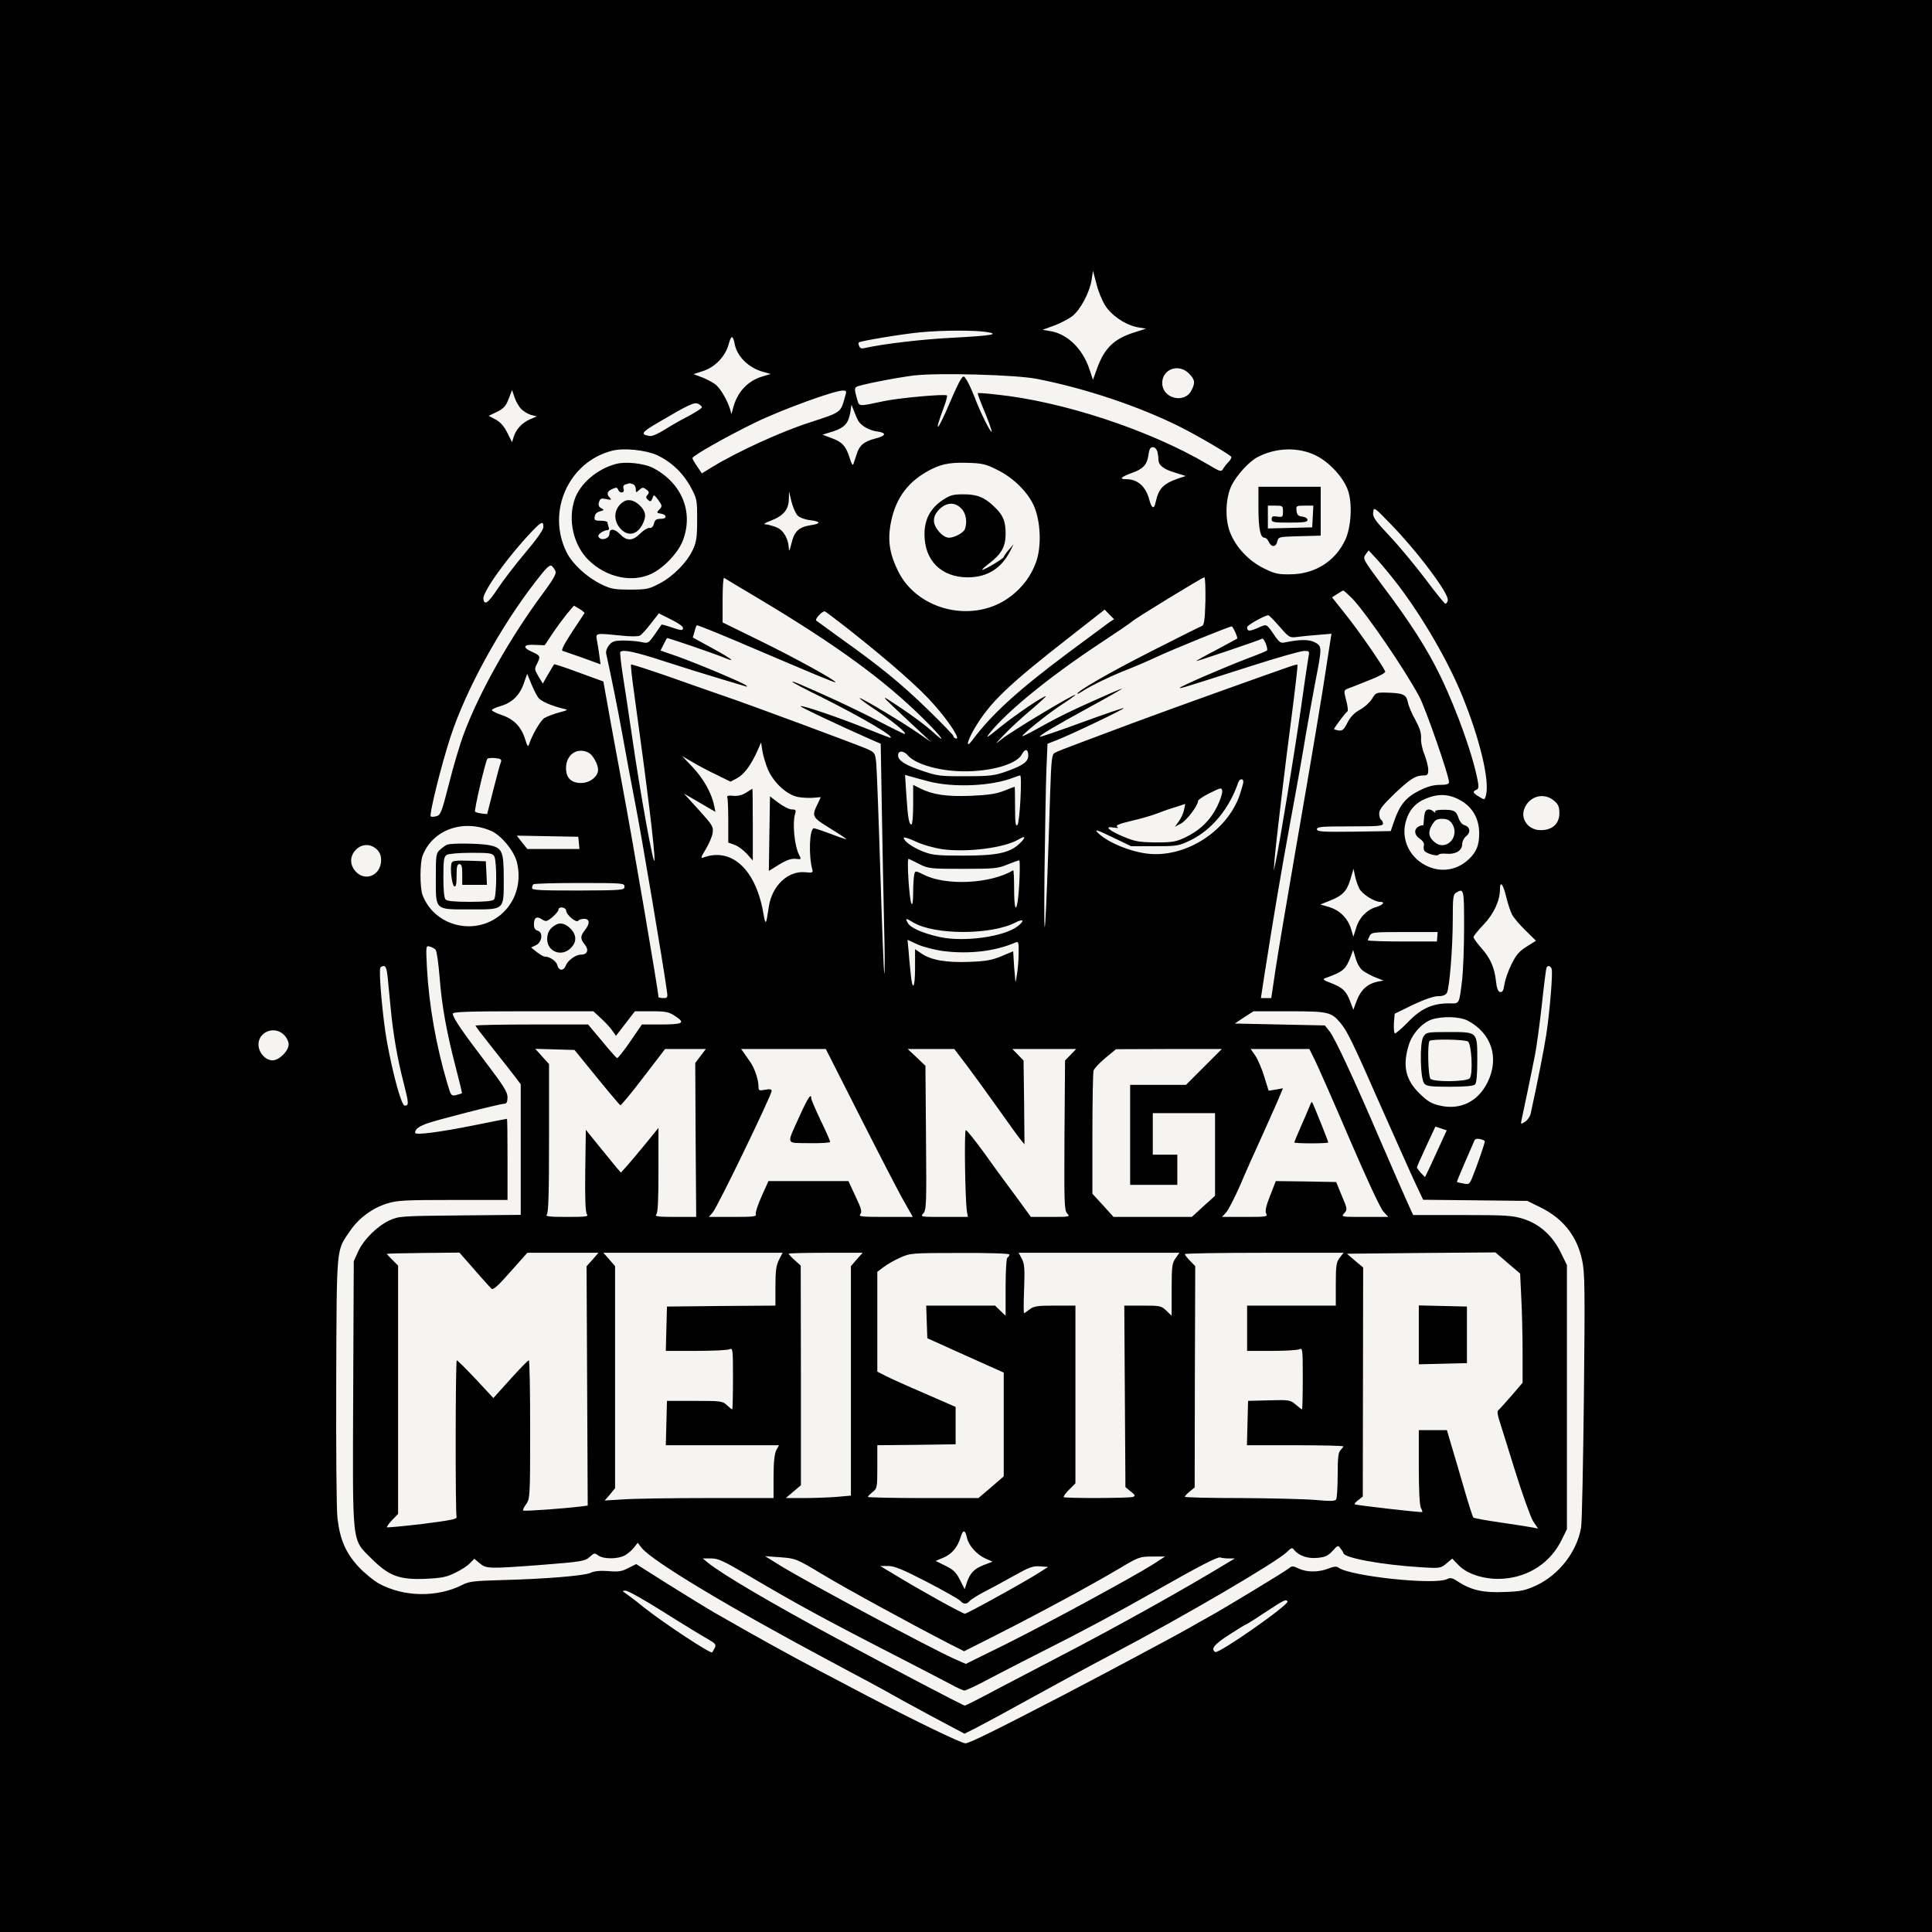 <svg xmlns="http://www.w3.org/2000/svg" xmlns:xlink="http://www.w3.org/1999/xlink" width="1080" zoomAndPan="magnify" viewBox="0 0 810 810" height="1080" preserveAspectRatio="xMidYMid meet" version="1.0"><rect x="-81" width="972" fill="#ffffff" y="-81" height="972" fill-opacity="1"/><rect x="-81" width="972" fill="#f6f4f1" y="-81" height="972" fill-opacity="1"/><path fill="#000000" d="M 0 405 L 0 810 L 810 810 L 810 0 L 0 0 Z M 463.297 127.988 C 465.906 132.258 472.156 136.449 477.219 137.242 L 480.461 137.797 L 476.031 139.219 C 467.172 141.91 463.059 145.863 459.977 154.406 L 458.234 159.23 L 456.812 154.961 C 453.965 146.258 447.555 140.012 440.359 138.824 L 437.113 138.27 L 441.859 136.531 C 444.473 135.582 447.953 133.762 449.535 132.574 C 452.934 129.965 456.891 122.527 457.68 117.23 L 458.234 113.512 L 459.66 118.891 C 460.371 121.895 462.031 126.008 463.297 127.988 Z M 413.305 139.141 C 419.555 140.09 416.074 140.723 399.461 141.594 C 386.57 142.227 370.035 144.203 362.441 145.941 C 361.258 146.258 360.543 145.941 360.227 145.152 C 359.91 144.441 359.832 143.727 360.07 143.57 C 360.703 142.938 378.895 139.93 386.094 139.297 C 395.508 138.43 408.164 138.43 413.305 139.141 Z M 308.02 144.203 C 308.969 149.422 313.875 154.25 319.965 155.91 L 323.129 156.781 L 319.727 157.809 C 313.398 159.707 309.051 164.375 307.309 171.254 L 306.676 173.629 L 306.121 171.652 C 305.172 168.328 302.406 163.426 300.426 161.605 C 299.477 160.656 296.867 159.23 294.73 158.363 L 290.777 156.859 L 294.891 155.516 C 299.875 153.852 304.145 149.344 305.488 144.359 C 306.52 140.406 307.309 140.406 308.02 144.203 Z M 498.418 156.543 C 501.027 159.152 501.188 160.496 499.527 163.66 C 496.598 169.438 487.266 167.062 487.266 160.578 C 487.266 154.723 494.148 152.27 498.418 156.543 Z M 434.664 158.836 C 454.992 162.793 477.613 170.387 494.699 178.93 C 501.977 182.566 515.582 190.555 516.215 191.504 C 516.375 191.902 515.898 192.852 515.031 193.719 C 514.238 194.512 513.211 195.855 512.734 196.648 C 512.023 197.914 511.551 197.754 506.488 194.75 C 482.359 180.43 445.578 168.25 417.656 165.402 C 413.543 164.926 410.062 164.691 409.902 164.848 C 409.824 165.008 411.09 168.645 412.91 172.836 C 414.648 177.109 415.914 180.746 415.758 180.984 C 415.281 181.461 410.934 172.758 408.637 166.59 C 407.531 163.82 406.105 160.578 405.316 159.391 C 404.051 157.414 403.973 157.414 402.863 158.996 C 402.23 159.863 400.094 164.375 398.117 169.039 C 392.977 181.145 391.316 182.488 395.586 171.098 C 396.613 168.406 397.246 166.035 397.012 165.797 C 396.297 165.086 376.84 166.824 370.59 168.172 C 359.277 170.543 360.309 170.703 359.121 166.508 C 358.25 163.504 358.25 162.711 359.121 162.16 C 360.387 161.367 375.891 158.281 383.246 157.414 C 393.133 156.227 425.723 157.098 434.664 158.836 Z M 218.477 171.414 C 219.426 172.441 221.324 173.551 222.59 173.945 L 225.043 174.578 L 222.273 175.766 C 218.953 177.188 216.422 179.879 215.395 183.043 L 214.68 185.414 L 212.703 181.461 C 211.438 178.848 209.855 177.031 207.879 175.922 L 204.871 174.34 L 208.352 172.68 C 211.199 171.254 212.07 170.305 213.258 167.223 L 214.68 163.504 L 215.711 166.59 C 216.262 168.25 217.527 170.465 218.477 171.414 Z M 354.297 166.273 C 352.398 173.074 352.871 172.758 339.504 177.109 C 327.48 180.984 309.445 189.211 298.766 195.699 L 294.258 198.465 L 292.281 195.539 C 291.172 193.957 290.301 192.375 290.301 192.059 C 290.301 191.109 304.539 183.043 316.562 177.188 C 327.402 171.887 349.707 163.742 353.348 163.742 C 354.93 163.742 355.008 163.977 354.297 166.273 Z M 294.258 170.781 C 294.258 171.176 291.648 172.836 288.562 174.5 C 285.398 176.082 280.809 178.77 278.438 180.273 C 276.062 181.777 273.375 182.961 272.504 182.805 C 268.312 182.172 268.785 181.301 276.145 177.031 C 289.035 169.438 291.172 168.488 292.832 169.355 C 293.625 169.754 294.258 170.387 294.258 170.781 Z M 359.754 176.316 C 361.02 178.531 364.422 180.43 367.742 180.906 C 371.934 181.461 371.539 182.727 366.793 183.91 C 362.207 185.098 360.227 186.758 359.121 190.555 C 358.566 192.137 358.012 193.957 357.777 194.59 C 357.539 195.301 356.984 194.434 356.352 192.375 C 354.77 187.156 353.188 185.336 348.836 183.754 L 344.805 182.25 L 349.152 180.906 C 354.059 179.324 355.719 177.504 356.512 172.836 L 356.984 169.672 L 358.094 172.441 C 358.645 173.945 359.438 175.766 359.754 176.316 Z M 485.207 189.211 C 485.445 190.238 485.684 191.742 485.684 192.691 C 485.684 195.066 487.898 196.805 492.883 198.23 L 497.152 199.574 L 493.988 200.602 C 487.66 202.816 485.762 204.793 484.496 210.57 C 483.863 213.734 482.836 213.258 481.809 209.383 C 480.383 204.004 476.98 200.918 472.316 200.918 C 468.992 200.918 469.785 200.047 474.688 198.23 C 479.355 196.566 480.938 194.75 481.492 190.715 C 481.809 188.34 482.281 187.473 483.309 187.473 C 484.102 187.473 484.891 188.262 485.207 189.211 Z M 275.43 190.793 C 281.363 193.562 286.348 198.23 289.59 204.242 C 292.199 209.066 292.281 209.539 292.281 217.926 C 292.281 225.203 291.965 227.258 290.539 230.344 C 288.168 235.645 282.074 241.812 276.461 244.66 C 272.109 246.957 271.082 247.191 264.199 247.191 C 257.477 247.191 256.211 246.957 251.938 244.898 C 246.004 241.973 240.074 236.516 237.621 231.688 C 229 214.602 238.332 193.641 256.605 188.973 C 261.43 187.707 270.605 188.656 275.43 190.793 Z M 551.652 190.953 C 557.348 193.719 563.441 200.363 565.18 205.742 C 567.078 211.281 566.445 221.168 563.992 226.391 C 559.801 235.328 551.258 240.707 541.055 240.785 C 535.832 240.863 534.41 240.547 529.82 238.254 C 523.414 235.09 518.035 229.316 515.664 223.066 C 513.449 217.293 513.844 208.512 516.453 203.293 C 518.59 199.098 523.809 193.402 527.211 191.664 C 534.805 187.629 544.297 187.312 551.652 190.953 Z M 417.895 196.883 C 424.617 200.129 430.551 205.902 433.316 211.754 C 436.324 218.242 436.797 229.316 434.266 235.961 C 432.133 241.656 428.652 246.324 423.59 250.121 C 408.48 261.59 384.906 256.211 376.602 239.598 C 373.121 232.637 372.172 227.102 373.281 220.297 C 375.02 210.016 379.688 202.977 388.152 197.992 C 393.848 194.668 397.645 193.801 405.473 194.035 C 411.723 194.195 413.383 194.59 417.895 196.883 Z M 334.441 216.184 C 335.391 217.055 337.527 217.848 339.66 218.082 C 344.25 218.637 344.328 219.586 339.742 220.219 C 334.914 221.012 333.016 222.75 331.832 227.812 C 331.117 230.738 330.723 231.453 330.723 229.949 C 330.566 225.914 328.508 222.277 325.582 221.09 C 324 220.457 321.941 219.902 320.992 219.824 C 319.809 219.824 320.598 219.27 323.289 218.242 C 328.43 216.266 330.645 213.652 330.723 209.305 L 330.801 206.059 L 331.832 210.332 C 332.465 212.703 333.57 215.316 334.441 216.184 Z M 597.453 236.355 C 604.574 245.691 607.5 250.516 606.945 252.02 C 606.707 252.652 606.312 253.125 605.996 253.125 C 605.68 253.125 601.883 248.539 597.691 242.844 C 593.418 237.227 586.695 229.078 582.742 224.887 C 576.414 218.164 575.465 216.816 575.699 214.762 C 576.016 212.387 576.098 212.547 583.609 220.297 C 587.883 224.648 594.051 231.926 597.453 236.355 Z M 227.812 220.93 C 227.812 222.117 225.043 226.074 220.141 231.848 C 215.945 236.832 210.805 243.555 208.668 246.797 C 204.637 252.887 203.055 253.996 202.656 251.07 C 202.262 248.223 212.941 233.352 222.988 222.828 C 227.02 218.637 227.812 218.32 227.812 220.93 Z M 586.062 245.137 C 596.504 258.82 607.262 277.41 613.117 291.887 C 620.473 310 624.586 327.164 623.004 333.414 C 622.449 335.469 622.449 335.469 620.156 334.047 C 617.547 332.543 617.23 331.832 618.969 331.121 C 619.84 330.805 619.996 330.012 619.68 328.113 C 617.863 317.594 610.98 298.133 603.941 283.578 C 598.324 271.953 591.203 260.879 579.34 245.137 C 571.508 234.617 571.27 234.219 572.535 232.48 L 573.801 230.738 L 577.598 234.852 C 579.734 237.227 583.531 241.812 586.062 245.137 Z M 232.953 239.68 C 233.27 240.629 231.531 243.555 227.574 248.855 C 213.73 267.523 201.074 290.066 194.59 307.309 C 192.93 311.66 190.082 321.152 188.262 328.508 C 185.176 340.531 184.703 341.797 182.961 342.195 C 181.934 342.512 180.824 342.512 180.59 342.273 C 179.875 341.48 185.02 320.68 188.895 308.891 C 195.379 289.039 209.777 262.855 224.57 243.793 C 229.156 237.859 230.5 236.594 231.371 237.305 C 232.004 237.859 232.715 238.887 232.953 239.68 Z M 317.988 250.91 C 350.656 270.449 370.352 284.766 387.043 301.219 C 395.191 309.289 397.645 312.926 390.445 306.281 C 388.07 304.145 382.297 299.875 377.551 296.711 C 368.137 290.461 367.82 290.066 383.246 304.461 L 390.367 311.105 L 385.223 307.547 C 378.5 302.879 361.492 292.676 360.465 292.676 C 359.992 292.676 363.156 295.051 367.504 297.898 C 374.465 302.484 380.715 307.707 379.211 307.707 C 378.977 307.707 374.387 305.492 369.086 302.723 C 363.867 299.953 354.531 295.445 348.441 292.676 C 334.047 286.191 332.227 285.477 332.227 285.875 C 332.227 286.109 337.445 288.879 343.934 292.043 C 361.969 301.062 375.891 309.289 373.121 309.289 C 372.965 309.289 367.98 307.391 362.125 305.016 C 350.973 300.586 336.18 295.523 335.629 296.078 C 335.391 296.395 351.289 303.91 364.34 309.684 L 369.246 311.82 L 369.719 339.582 C 369.957 354.93 370.434 376.684 370.668 387.992 C 370.984 399.305 370.984 408.402 370.75 408.164 C 370.512 407.926 369.801 388.863 369.086 365.844 C 368.375 342.746 367.586 322.023 367.348 319.73 C 366.871 315.617 366.793 315.457 363.234 313.875 C 357.934 311.66 315.379 295.84 304.938 292.281 C 300.191 290.621 289.195 286.824 280.574 283.738 C 271.949 280.73 264.754 278.438 264.594 278.598 C 264.355 278.754 264.91 283.895 265.781 289.988 C 271.398 330.566 274.641 356.984 274.402 360.625 C 274.164 364.262 268.391 332.387 265.07 309.289 C 263.723 299.953 261.906 288.09 261.113 283.027 C 260.324 277.883 259.848 273.535 260.086 273.297 C 261.191 272.188 266.336 273.297 278.277 277.172 C 285.555 279.547 295.918 282.789 301.297 284.371 C 306.676 285.953 311.66 287.457 312.371 287.691 C 313.242 288.008 313.398 287.93 312.848 287.375 C 311.738 286.348 293.23 278.516 284.211 275.273 L 276.934 272.742 L 278.199 270.211 C 278.832 268.867 279.543 267.68 279.625 267.523 C 279.859 267.285 299.004 273.852 303.672 275.75 C 308.969 277.965 306.836 276.223 298.688 271.793 L 290.461 267.285 L 291.172 264.832 C 291.488 263.488 291.965 262.301 292.121 262.145 C 292.281 261.984 299.875 264.992 308.969 268.867 C 343.301 283.5 349.945 286.27 350.262 286.031 C 350.816 285.477 333.492 275.906 318.621 268.629 L 302.957 260.957 L 302.957 251.465 C 302.957 246.242 303.195 242.129 303.59 242.289 C 303.906 242.527 310.395 246.402 317.988 250.91 Z M 505.379 252.098 C 505.141 260.086 504.824 262.145 503.875 262.461 C 503.242 262.695 493.672 267.441 482.676 273.059 C 465.195 281.918 451.668 289.75 451.668 290.855 C 451.668 291.094 452.855 290.461 454.281 289.512 C 457.363 287.457 466.938 282.867 473.422 280.414 C 476.031 279.387 481.176 277.172 484.891 275.434 C 492.012 272.109 515.426 262.617 516.375 262.617 C 516.93 262.617 519.145 267.523 518.668 267.758 C 518.59 267.84 514.715 269.895 510.047 272.426 C 505.301 274.879 501.504 277.016 501.504 277.172 C 501.504 277.41 528.238 268.391 529.188 267.758 C 529.902 267.363 531.801 272.109 531.168 272.742 C 530.93 272.98 527.289 274.484 523.02 276.066 C 513.844 279.547 494.227 288.008 494.621 288.406 C 494.859 288.723 496.598 288.168 524.285 279.309 C 535.359 275.75 545.406 272.902 546.75 272.902 C 548.887 272.902 549.043 273.059 548.648 275.035 C 548.41 276.301 546.906 286.109 545.406 297.027 C 542.637 316.25 536.387 354.297 534.805 361.496 L 534.016 365.055 L 534.332 360.703 C 534.965 353.188 538.602 322.418 541.527 300.27 C 543.031 288.641 544.141 278.914 543.98 278.676 C 543.742 278.516 541.688 279.07 539.395 279.941 C 537.02 280.73 524.602 285.16 511.785 289.75 C 498.973 294.336 482.598 300.27 475.398 302.961 C 468.203 305.648 458.156 309.445 453.016 311.344 C 447.871 313.242 443.047 315.141 442.258 315.617 C 440.992 316.25 440.754 318.148 440.277 332.781 C 438.379 393.688 437.512 404.922 437.906 365.844 C 438.145 348.441 438.461 329.141 438.695 322.973 L 439.172 311.82 L 442.809 310.395 C 448.109 308.418 471.523 297.266 471.129 296.867 C 470.969 296.711 463.059 299.398 453.566 302.879 C 444.074 306.359 436.164 309.051 436.008 308.891 C 435.531 308.418 441.781 304.699 456.812 296.473 C 464.641 292.203 470.734 288.723 470.418 288.723 C 470.02 288.723 464.484 291.094 458.156 293.941 C 447.477 298.766 444.312 300.27 431.895 307.152 C 429.52 308.418 428.098 308.973 428.73 308.34 C 431.816 305.176 440.754 298.215 445.578 295.129 C 448.504 293.23 450.879 291.488 450.879 291.332 C 450.879 290.461 423.508 306.914 419.793 310 C 416.945 312.371 417.023 312.137 420.82 308.18 C 423.191 305.648 428.336 300.902 432.133 297.738 C 435.93 294.496 438.777 291.887 438.461 291.887 C 437.195 291.887 425.805 299.637 419.316 304.859 C 413.543 309.523 412.988 309.84 415.047 307.23 C 422.086 298.371 439.727 283.977 459.977 270.527 C 467.41 265.625 473.977 261.195 474.609 260.562 C 476.43 258.98 504.113 242.051 504.906 242.051 C 505.301 242.051 505.457 246.559 505.379 252.098 Z M 566.922 250.91 C 572.852 257.16 588.594 280.098 595 291.965 C 597.613 296.789 607.5 325.188 607.5 327.875 C 607.5 328.746 606.551 329.062 603.703 329.062 C 600.934 329.062 598.402 329.773 594.922 331.516 C 589.465 334.285 586.773 337.527 584.48 344.328 L 583.059 348.441 L 567.633 348.68 C 554.184 348.84 552.129 348.68 552.129 347.652 C 552.129 346.625 554.105 346.465 565.973 346.465 C 577.52 346.465 579.812 346.309 579.812 345.359 C 579.812 344.727 579.496 343.934 579.023 343.695 C 578.629 343.461 578.23 342.273 578.23 341.086 C 578.23 339.426 579.734 337.527 584.719 332.703 C 591.441 326.375 593.5 325.109 596.898 325.109 C 598.48 325.109 598.797 324.711 598.797 322.734 C 598.797 321.469 598.086 318.621 597.215 316.328 C 596.266 314.113 595.633 310.949 595.793 309.289 C 595.871 307.23 595.16 305.094 593.418 301.852 C 591.996 299.398 590.57 296.078 590.254 294.418 C 589.543 291.094 588.277 290.539 580.844 290.383 C 577.047 290.305 576.73 290.461 575.227 292.992 C 574.355 294.418 572.141 296.473 570.242 297.5 C 567.789 298.848 566.207 300.508 564.941 302.961 C 563.52 305.809 562.809 306.441 561.383 306.281 C 560.434 306.125 559.484 305.887 559.328 305.727 C 559.09 305.41 563.914 299.004 564.941 298.215 C 565.258 297.977 565.023 295.918 564.391 293.625 C 563.359 289.59 563.359 289.434 565.023 288.723 C 565.973 288.406 570.004 286.824 573.883 285.242 C 577.836 283.738 580.922 282.078 580.762 281.602 C 580.367 279.941 569.531 264.277 563.992 257.398 L 558.457 250.438 L 560.672 249.012 C 561.859 248.223 562.965 247.59 563.203 247.59 C 563.441 247.59 565.102 249.09 566.922 250.91 Z M 245.055 257.082 C 244.898 257.316 242.762 260.562 240.23 264.359 C 236.434 270.133 235.012 272.902 235.961 272.902 C 236.039 272.902 239.598 274.168 243.949 275.668 L 251.781 278.516 L 251.227 274.402 C 250.91 272.109 250.434 269.262 250.199 268.074 C 249.723 265.387 249.883 265.387 260.641 266.492 C 264.121 266.891 267.52 266.891 268.234 266.492 C 268.945 266.176 271 263.883 272.82 261.512 L 276.223 257.16 L 281.285 259.691 C 284.055 261.035 286.348 262.617 286.348 263.172 C 286.348 264.516 285.793 264.438 281.285 262.934 C 279.227 262.223 277.488 261.746 277.328 261.906 C 277.25 262.062 275.906 263.961 274.48 266.02 C 271.871 269.738 271.633 269.816 268.945 269.184 C 267.441 268.867 264.121 268.551 261.59 268.551 C 257.633 268.551 256.684 268.867 255.34 270.527 C 254.469 271.555 253.914 273.137 254.152 274.086 C 256.289 283.738 258.977 297.105 261.035 308.496 C 262.379 316.09 264.91 329.617 266.652 338.555 C 269.262 352.16 277.961 403.734 279.543 415.047 C 280.02 418.289 279.941 418.449 278.043 418.449 C 276.934 418.449 276.062 418.211 276.062 417.973 C 276.062 415.758 265.387 353.188 260.641 327.875 C 257.395 310.473 254.391 293.863 253.914 291.016 L 252.965 285.715 L 242.762 281.996 C 237.145 279.863 232.398 278.359 232.32 278.516 C 232.164 278.676 231.055 280.574 229.789 282.711 L 227.574 286.586 L 225.754 283.578 C 224.094 280.812 224.016 280.336 225.121 278.359 C 226.703 275.195 226.625 274.879 223.066 273.297 C 218.793 271.398 219.426 270.055 224.41 270.371 L 228.367 270.527 L 231.371 266.02 C 233.031 263.488 235.801 259.77 237.461 257.633 L 240.625 253.918 L 242.922 255.262 C 244.188 256.051 245.137 256.844 245.055 257.082 Z M 465.117 260.879 C 464.09 261.668 456.258 267.441 447.715 273.77 C 426.355 289.75 415.598 299.637 407.609 310.395 C 404.762 314.113 405.395 310.871 408.48 305.57 C 414.887 294.652 422.402 287.375 448.504 267.047 L 463.141 255.578 L 465.117 257.633 L 467.094 259.613 Z M 355.246 263.41 C 373.359 277.727 385.539 288.484 391.551 295.367 C 397.961 302.562 403.023 310.473 400.727 309.605 C 400.016 309.367 399.621 308.891 399.699 308.574 C 399.777 308.258 394.953 303.277 389.02 297.5 C 377.867 286.664 369.008 279.387 352.398 267.602 C 347.176 263.805 342.59 260.48 342.191 260.164 C 341.559 259.613 344.488 256.367 345.754 256.289 C 345.988 256.289 350.262 259.531 355.246 263.41 Z M 536.387 262.617 C 540.422 267.285 540.66 267.441 543.742 267.047 C 545.562 266.809 549.52 266.414 552.602 266.176 L 558.219 265.703 L 556.637 275.828 C 554.66 289.434 550.23 315.773 542.715 359.121 C 539.312 378.898 535.676 400.332 534.727 406.742 L 532.984 418.449 L 528.637 418.449 L 530.059 409.113 C 533.855 384.988 536.863 366.953 541.133 343.695 C 543.742 329.773 546.512 313.953 547.383 308.496 C 548.332 303.039 550.07 293.152 551.336 286.508 C 554.344 271.16 554.344 270.922 551.18 269.262 C 548.727 267.996 544.773 268.074 538.68 269.34 C 537.098 269.738 536.387 269.262 534.883 267.207 C 530.77 261.195 531.324 261.512 527.371 263.25 C 523.73 264.832 522.859 264.754 522.859 262.934 C 522.859 262.145 529.82 258.188 531.719 257.949 C 532.035 257.871 534.094 260.008 536.387 262.617 Z M 225.914 292.754 C 227.18 294.18 231.531 296 236.117 297.105 C 238.41 297.582 238.332 297.66 234.219 298.766 C 231.926 299.398 229.234 300.43 228.207 301.062 C 226.547 302.168 223.145 308.023 221.801 312.055 C 221.406 313.32 221.09 312.926 220.219 310.078 C 218.637 304.777 215.473 301.535 210.41 299.797 C 208.035 299.004 206.137 298.055 206.219 297.66 C 206.297 297.344 207.957 296.551 209.934 296 C 214.602 294.652 217.844 291.57 219.586 286.586 L 221.008 282.473 L 222.828 286.902 C 223.855 289.355 225.203 292.043 225.914 292.754 Z M 321.941 322.578 C 324.473 328.352 330.168 333.492 334.914 334.203 C 336.895 334.52 339.82 334.602 341.324 334.441 C 342.824 334.285 344.09 334.203 344.09 334.203 C 344.09 334.285 343.617 335.391 342.984 336.656 C 340.215 342.273 340.293 342.512 347.969 347.258 C 351.844 349.629 354.93 351.688 354.848 351.844 C 354.691 351.922 351.766 350.973 348.363 349.629 C 344.961 348.363 341.719 347.258 341.242 347.258 C 339.344 347.258 338.949 358.883 340.609 364.738 C 340.926 365.844 340.453 366.004 337.605 365.688 C 330.406 364.977 323.684 371.305 322.34 380.082 C 321.152 388.152 320.992 388.309 319.965 382.457 C 316.723 364.262 306.52 355.086 294.652 359.598 C 293.703 359.992 294.02 359.043 295.84 356.117 C 297.184 353.902 298.527 350.816 298.766 349.312 C 299.16 346.625 298.844 346.07 292.992 339.582 L 286.742 332.703 L 290.699 334.996 C 292.914 336.262 295.84 338 297.344 338.871 L 299.953 340.375 L 299.398 337.684 C 298.293 332.465 295.047 326.609 290.539 321.785 L 285.953 316.961 L 290.301 319.492 C 292.676 320.914 297.262 323.367 300.508 324.871 L 306.281 327.719 L 308.969 326.293 C 311.898 324.711 314.664 321.074 317.355 315.219 L 319.094 311.266 L 319.648 314.902 C 319.965 316.883 320.992 320.281 321.941 322.578 Z M 431.102 316.723 C 431.102 319.332 429.047 320.836 422.324 323.289 C 417.023 325.188 415.363 325.426 405 325.426 C 394.32 325.504 393.055 325.344 386.57 323.129 C 379.527 320.758 376.523 318.859 376.523 316.723 C 376.523 314.586 378.816 314.586 380.637 316.723 C 383.484 320.047 392.184 322.812 401.203 323.289 C 413.465 324 426.121 320.758 428.414 316.25 C 429.758 313.719 431.102 313.953 431.102 316.723 Z M 246.875 315.617 C 248.617 316.645 250.75 320.441 250.75 322.734 C 250.75 325.582 247.27 328.273 243.633 328.273 C 239.441 328.273 237.305 326.137 237.305 322.023 C 237.305 316.328 242.051 313.086 246.875 315.617 Z M 210.016 319.492 C 209.699 320.203 208.273 325.344 206.852 331.039 L 204.238 341.324 L 202.023 341.086 C 200.758 340.93 199.492 340.613 199.176 340.297 C 198.703 339.82 203.371 319.73 204.32 318.148 C 204.555 317.832 206.059 317.672 207.641 317.832 C 209.934 318.066 210.41 318.465 210.016 319.492 Z M 389.18 327.559 C 399.621 330.328 415.914 329.617 425.012 325.977 C 426.277 325.504 427.465 325.109 427.703 325.109 C 428.57 325.109 427.543 344.805 426.594 345.832 C 425.805 346.625 425.566 345.121 425.566 338.316 C 425.566 333.652 425.488 329.855 425.406 329.855 C 425.25 329.855 423.191 330.645 420.82 331.594 C 417.578 332.859 414.098 333.336 407.055 333.652 C 397.012 334.047 391 333.176 385.855 330.566 L 382.852 329.062 L 382.852 337.367 C 382.852 341.957 382.535 345.676 382.141 345.676 C 381.109 345.676 380.637 343.062 380.004 333.492 L 379.449 324.871 L 381.348 325.426 C 382.375 325.742 385.938 326.691 389.18 327.559 Z M 521.277 327.719 C 521.277 328.352 520.566 330.805 519.777 333.254 C 514.398 348.758 496.68 359.914 480.699 357.855 C 472.949 356.828 463.535 352.715 459.977 348.84 C 458.867 347.574 460.449 348.125 466.305 350.973 L 474.215 354.77 L 484.102 354.77 C 493.75 354.77 494.148 354.691 499.367 352.16 C 508.148 347.809 515.426 338.949 519.145 328.035 C 519.695 326.453 521.277 326.215 521.277 327.719 Z M 510.285 338.16 C 507.355 344.012 503.008 348.207 496.836 351.133 C 492.961 352.953 491.457 353.188 484.496 353.188 C 477.695 353.109 475.875 352.793 471.285 350.895 C 464.957 348.285 462.664 346.227 466.777 346.941 C 468.676 347.258 469.152 347.176 468.359 346.625 C 467.57 346.07 469.23 345.359 474.293 344.172 C 478.168 343.301 483.309 341.797 485.684 340.848 C 488.055 339.898 491.617 338.715 493.516 338.16 L 496.914 337.051 L 496.441 339.426 C 496.203 340.77 495.254 342.906 494.305 344.25 L 492.566 346.625 L 495.098 345.277 C 497.469 344.094 502.293 337.684 502.293 335.785 C 502.293 335.312 504.508 333.809 507.277 332.465 C 511.945 330.172 512.184 330.09 512.418 331.594 C 512.578 332.465 511.629 335.391 510.285 338.16 Z M 612.879 335.867 C 617.625 338.793 620.156 343.539 620.156 349.391 C 620.156 354.297 619.047 357.145 615.805 360.23 C 611.137 364.66 604.809 365.844 598.957 363.395 C 591.363 360.23 587.328 352.398 589.305 344.727 C 590.652 339.664 593.418 336.5 598.164 334.68 C 603.543 332.543 607.973 332.938 612.879 335.867 Z M 651.559 335.707 C 653.301 337.211 653.773 338.238 653.773 340.93 C 653.773 345.359 650.848 348.047 645.941 348.047 C 640.879 348.047 637.398 343.539 639.062 339.109 C 641.117 333.73 647.289 332.07 651.559 335.707 Z M 205.742 348.285 C 210.016 350.023 215.629 356.828 216.738 361.574 C 218.793 369.957 216.105 378.422 209.855 383.562 C 198.941 392.582 182.172 388.309 177.188 375.336 C 176 372.254 176 361.812 177.188 358.727 C 181.301 347.969 193.957 343.301 205.742 348.285 Z M 242.684 353.348 L 242.922 355.957 L 221.09 355.957 L 218.875 353.188 L 216.66 350.34 L 229.551 350.578 L 242.445 350.816 Z M 395.113 356.035 C 405.395 357.461 420.977 355.484 426.91 352.004 C 430.074 350.105 430.312 350.973 427.387 353.742 C 423.273 357.617 417.895 358.727 403.812 358.727 C 392.582 358.727 390.684 358.488 386.727 356.906 C 382.457 355.168 378.895 352.637 378.895 351.211 C 378.895 350.816 381.109 351.527 383.879 352.793 C 386.727 354.137 391.395 355.484 395.113 356.035 Z M 157.965 356.117 C 159.23 357.301 159.785 358.727 159.785 360.625 C 159.707 367.27 152.664 369.957 148.711 364.895 C 143.805 358.648 152.191 350.656 157.965 356.117 Z M 385.621 362.363 C 389.336 364.184 390.285 364.262 403.812 364.262 C 416.785 364.262 418.445 364.105 422.402 362.445 C 424.773 361.496 426.988 360.703 427.305 360.703 C 427.859 360.703 427.387 373.203 426.672 377.867 C 425.883 382.93 425.172 380.32 425.172 372.57 C 425.172 368.219 425.012 364.738 424.773 364.895 C 415.281 370.512 396.852 371.461 387.438 366.793 C 383.723 364.977 383.723 364.977 383.324 366.559 C 383.09 367.508 382.852 370.906 382.852 374.152 C 382.852 377.949 382.535 379.688 382.141 378.898 C 381.191 377.234 380.082 359.598 380.953 360.07 C 381.348 360.23 383.484 361.258 385.621 362.363 Z M 569.926 372.57 C 571.113 374.863 576.176 378.105 578.629 378.105 C 580.922 378.105 579.812 379.449 576.809 380.32 C 572.934 381.508 569.77 384.828 568.504 389.258 L 567.395 392.738 L 566.367 389.258 C 564.941 384.828 561.621 381.586 557.113 380.242 L 553.551 379.215 L 557.113 377.789 C 562.727 375.652 564.625 373.754 566.129 368.773 L 567.473 364.262 L 568.105 367.27 C 568.422 368.93 569.293 371.305 569.926 372.57 Z M 261.824 371.699 C 261.824 373.203 261.035 373.281 242.445 373.359 C 226.547 373.359 223.066 373.203 223.066 372.332 C 223.066 371.699 223.305 370.988 223.621 370.75 C 223.855 370.434 232.637 370.195 243 370.195 C 261.113 370.195 261.824 370.273 261.824 371.699 Z M 633.918 383.406 C 634.551 384.672 637.082 387.676 639.535 390.051 L 643.965 394.402 L 640.09 396.852 C 637.004 398.75 635.66 400.332 633.762 404.129 C 632.418 406.82 631.07 410.617 630.754 412.594 C 630.359 415.285 629.965 416.074 628.938 415.918 C 628.066 415.758 627.512 414.414 627.195 411.328 C 626.562 405.555 624.824 401.68 620.945 397.328 C 619.207 395.352 617.781 393.371 617.781 392.898 C 617.781 392.422 619.68 390.051 622.055 387.598 C 626.246 383.168 628.855 377.633 628.855 372.965 C 628.855 369.09 630.121 370.434 631.387 375.652 C 632.102 378.66 633.285 382.219 633.918 383.406 Z M 613.828 388.625 C 613.828 397.09 613.434 406.977 613.035 410.617 C 611.691 421.375 612.008 420.742 607.5 420.664 C 600.617 420.664 595.793 422.797 590.336 428.492 C 587.566 431.34 585.113 433.398 584.797 433.238 C 584.402 433.004 584.324 431.105 584.402 428.891 L 584.719 425.012 L 592.312 421.297 C 597.215 419 601.094 417.656 602.91 417.656 C 604.891 417.656 606.074 417.184 606.629 416.234 C 607.738 414.176 609.082 397.012 609.082 385.305 C 609.082 376.367 609.238 374.941 610.504 374.23 C 613.75 372.332 613.828 372.648 613.828 388.625 Z M 237.383 381.824 C 237.383 383.562 241.734 387.125 242.445 386.016 C 242.684 385.621 243.789 385.227 244.898 385.227 C 247.27 385.227 247.43 387.203 245.215 389.973 C 243.238 392.504 243.238 393.609 245.215 396.062 C 247.035 398.355 246.242 400.254 243.473 400.254 C 241.34 400.254 238.094 402.629 237.227 404.762 C 236.355 407.137 234.297 407.137 233.664 404.684 C 233.27 402.945 230.5 401.047 228.367 401.047 C 227.812 401.047 226.387 400.176 225.043 399.148 L 222.672 397.25 L 224.648 396.301 C 227.258 395.113 227.812 390.84 225.438 390.207 C 224.332 389.891 223.855 389.102 223.855 387.52 C 223.855 384.672 225.043 383.961 227.258 385.461 C 228.918 386.492 229.234 386.41 231.609 384.512 C 232.953 383.328 234.141 381.902 234.141 381.43 C 234.141 379.848 237.305 380.32 237.383 381.824 Z M 383.008 386.809 C 391.867 392.027 415.281 392.027 425.488 386.887 C 429.125 384.988 429.836 385.859 426.672 388.309 C 421.059 392.738 404.367 395.035 394.164 392.898 C 386.965 391.316 381.664 389.023 380.559 386.887 C 379.449 384.828 379.688 384.828 383.008 386.809 Z M 602.594 392.738 L 602.438 394.719 L 587.961 394.719 C 579.973 394.719 573.484 394.48 573.484 394.242 C 573.484 394.004 573.883 393.137 574.277 392.266 C 575.066 390.84 576.098 390.762 588.91 390.762 L 602.754 390.762 Z M 395.586 398.75 C 406.422 400.098 417.262 398.832 425.805 395.113 C 426.988 394.637 427.148 395.035 427.07 399.543 C 427.07 402.312 426.754 406.344 426.355 408.559 C 425.805 412.199 425.723 412.277 425.566 409.746 C 425.406 408.242 425.25 406.266 425.172 405.395 C 425.09 404.527 425.012 402.707 424.934 401.363 L 424.773 398.832 L 419.871 400.887 C 415.914 402.547 413.227 403.023 406.504 403.262 C 396.852 403.656 390.445 402.547 386.488 399.859 L 383.641 397.961 L 383.641 405.871 C 383.641 414.809 382.457 415.836 381.742 407.531 C 381.426 404.605 381.031 400.414 380.875 398.117 L 380.477 394.004 L 384.75 395.984 C 387.121 397.012 391.867 398.277 395.586 398.75 Z M 182.645 398.199 C 183.121 398.75 183.832 403.895 184.305 409.668 C 185.254 421.93 187.234 432.766 191.109 447.637 C 192.613 453.41 193.797 458.234 193.641 458.395 C 193.48 458.473 192.453 458.789 191.266 459.105 C 189.211 459.582 189.051 459.422 187.551 454.281 C 182.883 438.617 179.875 421.531 179.008 405.949 C 178.531 396.457 178.531 396.379 180.191 396.852 C 181.141 397.09 182.25 397.723 182.645 398.199 Z M 571.746 407.215 C 572.934 408.008 575.305 409.273 576.965 409.906 L 580.051 411.09 L 577.52 411.566 C 573.406 412.438 570.559 414.969 568.898 419.316 L 567.395 423.352 L 566.051 419.793 C 564.391 415.441 562.887 414.02 557.98 412.121 C 554.738 410.934 554.344 410.539 555.688 410.062 C 563.203 407.375 564.23 406.504 566.445 400.648 L 567.316 398.277 L 568.422 401.996 C 569.137 404.367 570.32 406.266 571.746 407.215 Z M 162.473 409.113 C 162.711 411.406 163.266 417.34 163.738 422.164 C 164.848 433.793 166.586 443.762 169.277 454.203 C 171.414 462.586 171.492 463.535 169.672 463.535 C 168.328 463.535 164.77 450.723 162.156 436.324 C 160.496 427.07 158.676 406.898 159.469 405.711 C 159.707 405.316 160.34 405 160.973 405 C 161.684 405 162.156 406.344 162.473 409.113 Z M 650.531 406.188 C 651.086 407.77 649.82 423.43 648.316 433.555 C 647.367 439.727 644.758 453.094 641.75 466.859 C 641.512 468.043 640.484 469.547 639.457 470.258 C 637.559 471.445 637.559 471.445 637.875 469.707 C 638.586 466.543 642.227 449.141 643.41 442.969 C 644.125 439.727 645.391 430.234 646.34 422.008 C 647.207 413.703 648.156 406.504 648.316 405.949 C 648.711 404.605 649.977 404.762 650.531 406.188 Z M 251.938 426.91 C 253.758 428.574 255.895 430.867 256.684 432.055 L 258.266 434.27 L 262.223 429.125 L 266.176 423.984 L 273.137 423.984 C 279.309 423.984 280.414 424.223 283.262 426.121 C 287.453 428.891 286.348 429.523 276.777 429.523 L 269.102 429.523 L 264.199 436.719 C 261.508 440.598 259.059 443.762 258.66 443.602 C 258.344 443.445 255.496 440.281 252.332 436.402 L 246.559 429.523 L 222.988 429.523 C 209.934 429.523 199.336 429.758 199.336 429.996 C 199.336 430.234 202.656 434.586 206.691 439.648 C 210.727 444.711 214.996 450.168 216.184 451.75 L 218.32 454.598 L 218.32 509.336 L 192.848 509.57 C 168.168 509.809 167.141 509.887 163.344 511.629 C 158.203 514 152.43 519.695 150.133 524.758 L 148.316 528.793 L 148.078 584.086 C 147.84 649.105 147.367 644.992 155.75 653.457 C 163.027 660.734 167.457 662.395 178.453 661.922 C 185.176 661.605 187.234 661.211 190.871 659.391 C 193.324 658.203 196.094 656.465 197.043 655.355 L 198.859 653.535 L 201.156 655.434 C 203.844 657.73 205.031 657.73 226.23 656.148 C 244.344 654.723 245.293 654.566 247.508 652.508 C 249.012 651.086 249.328 651.004 250.91 652.191 C 253.125 653.695 258.82 653.695 261.824 652.191 C 263.012 651.559 264.832 650.055 265.703 648.949 L 267.363 646.812 L 269.023 648.949 C 273.375 654.484 305.965 674.023 348.836 696.883 C 362.125 703.926 373.359 710.016 373.754 710.332 C 374.23 710.648 381.27 714.523 389.496 718.953 L 404.367 726.863 L 409.27 724.41 C 411.883 723.066 422.324 717.449 432.289 711.914 C 442.336 706.375 457.445 698.148 465.906 693.719 C 496.68 677.504 535.438 654.801 539.629 650.609 C 541.449 648.789 541.766 648.711 542.637 649.898 C 544.773 652.352 548.332 653.535 552.445 653.141 C 555.609 652.824 556.797 652.27 558.695 650.215 C 560.828 647.84 560.988 647.762 562.016 649.188 C 562.648 649.977 563.203 650.848 563.203 651.086 C 563.281 653.141 579.262 656.066 596.031 657.098 C 603.703 657.57 604.02 657.492 606.391 655.516 L 608.844 653.457 L 611.535 656.227 C 615.332 660.18 623.16 662.477 630.598 661.844 C 641.277 660.973 650.137 654.961 654.723 645.625 L 656.938 641.117 L 656.938 530.375 L 654.328 525.074 C 650.848 517.957 645.391 513.133 638.586 510.996 C 634 509.57 631.23 509.414 612.957 509.414 L 592.469 509.414 L 590.02 504.035 C 588.672 501.109 583.77 489.797 579.023 478.879 C 567.633 452.305 559.645 435.137 557.348 432.289 L 555.449 429.918 L 536.547 429.523 L 517.719 429.125 L 521.594 426.516 L 525.551 423.984 L 540.422 423.984 C 556.875 423.984 558.141 424.301 561.938 428.809 C 564.863 432.289 566.922 436.484 579.34 464.723 C 585.352 478.168 591.602 492.328 593.418 496.125 L 596.664 503.008 L 618.496 503.242 L 640.328 503.48 L 645.785 506.172 C 655.355 510.836 661.211 518.273 663.344 528.477 C 664.453 533.539 664.531 540.977 664.059 585.352 C 663.742 613.434 663.266 638.27 662.871 640.484 C 661.129 650.531 653.695 660.18 644.125 664.691 C 639.457 666.824 637.715 667.223 630.676 667.457 C 621.895 667.855 616.754 666.668 611.297 663.109 C 609.004 661.527 608.133 661.367 606.789 662 C 601.805 664.691 565.734 660.812 561.066 657.176 C 560.355 656.621 559.012 656.781 556.875 657.648 C 552.762 659.23 547.938 659.23 544.535 657.648 C 542.082 656.465 541.609 656.465 540.422 657.492 C 539.078 658.68 513.605 674.102 507.039 677.742 C 505.062 678.848 501.188 680.984 498.34 682.645 C 492.406 686.047 460.766 702.895 445.738 710.727 C 417.578 725.359 406.344 730.898 404.762 730.898 C 403.023 730.898 383.168 721.246 364.262 711.359 C 359.516 708.828 349.867 703.766 342.906 700.129 C 331.434 694.117 317.434 686.363 300.191 676.477 C 296.711 674.5 287.77 668.961 280.258 664.293 L 266.73 655.75 L 263.406 657.414 C 260.719 658.836 259.293 659.074 255.023 658.68 C 251.465 658.441 249.168 658.68 247.668 659.391 C 245.055 660.656 228.523 662 209.855 662.477 C 198.859 662.793 196.566 663.027 193.879 664.453 C 183.277 669.832 169.277 669.594 158.836 663.898 C 156.699 662.711 152.824 659.547 150.293 656.859 C 144.992 651.086 142.621 645.707 141.512 636.766 C 141.039 633.445 140.879 607.738 140.957 579.023 C 141.195 521.277 140.879 524.602 146.891 515.898 C 150.449 510.68 156.145 506.488 162.238 504.59 C 166.508 503.242 169.75 503.086 189.922 503.086 L 212.781 503.086 L 212.781 486.078 C 212.781 476.746 212.703 469.074 212.547 469.074 C 212.387 469.074 206.219 470.258 198.859 471.762 C 184.305 474.688 174.023 476.031 174.023 474.926 C 174.023 473.504 175.289 472.473 178.691 471.129 C 182.406 469.707 209.539 462.746 211.516 462.746 C 212.387 462.746 212.781 461.953 212.781 460.055 C 212.781 457.84 211.121 455.23 203.688 445.422 C 193.797 432.449 189.844 426.676 189.844 425.012 C 189.844 424.223 195.617 423.984 219.348 423.984 L 248.773 423.984 Z M 615.25 427.859 C 625.297 433.082 628.699 443.445 623.715 453.648 C 619.762 461.797 612.324 465.512 603.703 463.535 C 600.223 462.746 598.562 461.797 595.238 458.551 C 589.305 452.777 587.961 447.004 590.57 438.301 C 591.996 433.477 596.266 428.73 600.379 427.387 C 604.969 425.961 611.93 426.199 615.25 427.859 Z M 119.047 433.871 C 120.156 434.902 121.023 436.719 121.023 437.828 C 121.023 440.598 117.07 444.551 114.301 444.551 C 111.297 444.551 108.367 441.309 108.367 437.906 C 108.367 432.527 115.172 429.918 119.047 433.871 Z M 250.199 451.672 C 255.34 458 259.77 463.219 260.086 463.379 C 260.402 463.457 264.754 458.234 269.734 451.672 L 278.832 439.805 L 295.918 439.805 L 293.703 442.73 L 291.488 445.66 L 291.648 477.93 L 291.883 510.203 L 283.023 510.203 C 276.145 510.203 274.402 509.969 275.113 509.254 C 275.828 508.543 276.062 503.324 276.062 490.586 L 276.062 472.871 L 271 479.117 C 268.234 482.52 264.672 486.711 263.172 488.453 L 260.324 491.617 L 258.266 489.242 C 257.16 487.898 253.836 483.863 250.91 480.227 L 245.609 473.66 L 245.371 490.824 C 245.215 502.848 245.453 508.387 246.086 509.098 C 246.875 510.047 245.453 510.203 237.621 510.203 C 230.344 510.203 228.523 509.969 229.234 509.254 C 229.949 508.543 230.184 500.316 230.184 477.219 L 230.184 446.133 L 227.336 442.969 L 224.41 439.727 L 232.637 439.965 L 240.863 440.199 Z M 360.941 468.836 C 369.086 484.891 377.234 500.711 379.211 504.035 L 382.691 510.203 L 371.223 510.203 C 361.176 510.203 359.832 510.047 360.703 509.02 C 361.492 508.07 361.098 506.645 358.645 501.504 L 355.719 495.176 L 322.18 495.176 L 319.332 501.504 C 317.75 504.984 316.645 508.387 316.879 509.02 C 317.277 510.047 315.93 510.203 307.23 510.203 L 297.184 510.203 L 298.766 508.387 C 300.586 506.566 323.523 459.105 323.523 457.367 C 323.523 456.652 322.734 456.496 320.758 456.891 C 318.145 457.367 317.988 457.285 317.988 455.152 C 317.91 452.383 316.246 447.559 314.508 445.184 C 313.797 444.156 312.688 442.574 311.977 441.547 L 310.711 439.805 L 346.227 439.805 Z M 405.633 447.082 C 408.637 451.117 414.57 459.266 418.762 465.195 C 422.957 471.129 427.07 476.824 427.938 477.852 L 429.52 479.75 L 429.363 462.191 L 429.125 444.629 L 426.832 442.258 L 424.457 439.805 L 451.195 439.805 L 448.82 442.258 L 446.527 444.629 L 446.289 475.953 C 446.133 504.43 446.211 507.355 447.398 508.703 C 448.742 510.125 448.504 510.203 440.516 510.203 L 432.211 510.203 L 426.277 502.059 C 422.957 497.629 416.945 489.48 412.988 483.863 C 408.953 478.328 405.395 473.816 404.922 473.816 C 404.207 473.816 404.605 502.848 405.395 507.988 L 405.789 510.203 L 395.746 510.203 C 385.938 510.203 385.777 510.203 387.121 508.703 C 388.387 507.277 388.469 504.746 388.23 476.98 L 387.992 446.844 L 384.273 443.285 L 380.559 439.805 L 400.094 439.805 Z M 504.746 447.32 L 497.23 454.836 L 473.816 454.836 L 473.816 496.758 L 493.594 496.758 L 493.594 484.102 L 483.309 484.102 L 483.309 466.699 L 509.414 466.699 L 509.414 501.344 L 504.508 505.773 L 499.684 510.203 L 466.855 510.203 L 462.426 505.301 L 457.996 500.477 L 457.996 475.48 C 457.996 461.715 458.234 449.773 458.473 448.902 C 458.711 448.031 460.926 445.66 463.375 443.602 L 467.887 439.883 L 490.113 439.805 L 512.262 439.805 Z M 551.574 445.105 C 553 448.109 559.562 462.902 566.051 478.09 C 573.012 494.305 578.707 506.566 579.973 507.91 L 582.027 510.203 L 572.062 510.203 C 562.254 510.203 562.176 510.203 563.598 508.621 C 564.941 507.121 564.941 506.883 562.57 501.344 L 560.195 495.57 L 547.539 495.332 L 534.883 495.176 L 532.512 501.266 C 530.77 505.695 530.297 507.832 530.852 508.781 C 531.562 510.125 530.93 510.203 521.992 510.203 L 512.34 510.203 L 514 508.387 C 514.949 507.438 517.641 502.137 520.012 496.758 C 522.309 491.301 526.262 482.441 528.793 476.98 C 531.246 471.523 534.332 464.645 535.598 461.715 L 537.891 456.258 L 534.883 456.812 L 531.879 457.285 L 530.059 451.434 C 529.109 448.191 527.371 444.234 526.34 442.652 L 524.363 439.805 L 548.965 439.805 Z M 603.941 479.594 C 602.516 482.758 600.461 487.188 599.43 489.402 L 597.453 493.516 L 595.715 491.773 C 594.844 490.746 594.051 489.719 594.051 489.402 C 594.051 489.164 595.793 485.207 597.93 480.621 L 601.805 472.316 L 604.176 473.105 L 606.551 473.898 Z M 622.527 478.484 C 622.527 479.277 619.129 489.164 617.387 493.355 C 616.121 496.52 615.883 496.68 613.59 496.203 C 612.168 495.965 610.98 495.648 610.82 495.57 C 610.742 495.492 612.168 491.934 614.066 487.582 C 615.965 483.309 617.703 479.195 618.02 478.484 C 618.336 477.535 619.047 477.297 620.473 477.535 C 621.578 477.773 622.527 478.246 622.527 478.484 Z M 198.941 532.352 C 202.34 536.309 205.664 539.945 206.137 540.344 C 206.77 540.895 209.066 538.84 214.047 533.145 L 221.09 525.234 L 250.91 525.234 L 248.457 528.082 L 245.926 530.852 L 246.164 581.078 L 246.402 631.23 L 243.238 631.625 C 236.117 632.496 219.664 633.684 219.348 633.285 C 219.109 633.051 219.664 631.863 220.613 630.598 C 222.195 628.305 222.273 627.434 222.273 599.273 C 222.273 583.375 222.039 570.32 221.723 570.32 C 221.324 570.32 217.926 573.883 213.969 578.23 L 206.852 586.141 L 199.492 578.23 C 195.379 573.883 191.82 570.32 191.504 570.32 C 190.949 570.32 190.871 634.156 191.426 635.977 C 191.742 636.848 189.133 637.398 177.266 638.902 C 169.199 639.852 162.473 640.484 162.238 640.328 C 162.078 640.09 163.027 638.746 164.371 637.32 L 166.902 634.711 L 166.902 530.613 L 164.531 528.238 C 163.266 526.973 162.156 525.789 162.156 525.707 C 162.156 525.551 169.039 525.391 177.426 525.312 L 192.613 525.156 Z M 326.609 528.16 C 325.422 530.453 325.105 532.828 325.105 539.234 L 325.105 547.383 L 302.406 547.539 L 279.625 547.777 L 279.387 557.031 L 279.148 566.367 L 291.883 566.367 C 298.926 566.367 305.254 566.051 305.965 565.656 C 307.23 565.023 307.309 565.973 307.309 577.914 C 307.309 585.035 307.152 590.887 306.992 590.887 C 306.754 590.887 305.805 590.098 304.699 589.07 C 302.957 587.406 302.168 587.328 291.25 587.328 L 279.625 587.328 L 279.387 596.582 L 279.148 605.918 L 326.609 605.918 L 325.422 608.055 C 324.711 609.637 324.316 612.957 324.316 619.129 L 324.316 628.066 L 296.867 628.066 C 281.68 628.066 265.781 628.305 261.43 628.621 L 253.52 629.094 L 255.734 626.562 L 257.871 623.953 L 257.871 530.852 L 255.418 528.004 L 252.965 525.234 L 328.113 525.234 Z M 359.199 528.004 L 356.746 530.852 L 356.746 627.039 L 350.656 627.59 C 347.336 627.828 341.242 628.066 337.051 628.066 L 329.457 628.066 L 332.621 625.375 L 335.785 622.688 L 335.785 576.648 L 335.707 530.613 L 333.176 528.32 C 331.75 527.055 330.645 525.867 330.645 525.629 C 330.645 525.391 337.605 525.234 346.148 525.234 L 361.652 525.234 Z M 423.191 525.945 C 423.191 526.422 422.875 526.973 422.402 527.211 C 421.926 527.527 421.609 532.512 421.609 539.629 L 421.609 551.652 L 419.395 549.52 L 417.18 547.383 L 388.309 547.383 L 388.547 554.266 L 388.785 561.066 L 404.762 568.266 L 420.82 575.465 L 420.82 618.969 L 415.52 623.559 L 410.219 628.066 L 387.043 628.066 C 374.309 628.066 363.867 627.828 363.867 627.59 C 363.867 627.355 364.738 626.406 365.844 625.535 C 367.742 624.031 367.82 623.637 367.82 614.934 L 367.82 605.918 L 384.273 605.758 L 400.648 605.523 L 400.648 589.859 L 387.598 584.164 C 380.398 581.078 373.043 577.758 371.223 576.809 L 367.82 575.066 L 367.82 533.223 L 370.434 531.246 C 371.855 530.137 375.02 528.32 377.395 527.289 C 381.586 525.391 382.059 525.312 402.469 525.312 C 414.887 525.234 423.191 525.551 423.191 525.945 Z M 492.883 527.527 C 491.379 529.586 491.219 531.008 491.219 540.738 L 491.219 551.652 L 489.004 549.52 C 486.871 547.461 486.395 547.383 479.117 547.383 L 471.367 547.383 L 471.602 585.43 L 471.84 623.477 L 474.055 625.297 C 475.953 626.801 476.113 627.117 475.004 627.59 C 473.422 628.145 446.605 628.223 445.973 627.672 C 445.738 627.434 446.766 626.008 448.188 624.586 L 450.879 621.895 L 450.879 547.383 L 442.258 547.383 C 434.898 547.383 433.398 547.621 431.656 548.965 C 430.551 549.836 429.52 550.547 429.363 550.547 C 429.125 550.547 429.125 545.957 429.363 540.422 C 429.68 532.035 429.52 529.82 428.414 527.766 L 427.07 525.234 L 494.465 525.234 Z M 561.699 527.289 C 560.277 529.109 560.039 530.535 560.039 538.363 L 560.039 547.383 L 522.859 547.383 L 522.859 566.367 L 533.223 566.367 C 538.918 566.367 544.141 566.051 544.852 565.656 C 546.117 565.023 546.195 565.973 546.195 577.914 C 546.195 585.035 546.039 590.887 545.879 590.887 C 545.723 590.887 544.535 590.02 543.27 588.91 C 540.977 586.934 540.5 586.855 532.035 587.09 L 523.258 587.328 L 523.02 596.582 L 522.781 605.918 L 543.031 605.918 C 554.105 605.918 563.203 606.156 563.203 606.391 C 563.203 606.629 562.648 607.34 562.016 607.973 C 561.066 608.922 560.828 611.297 560.828 618.414 C 560.828 623.477 560.512 628.145 560.195 628.621 C 559.723 629.41 557.664 629.41 551.336 628.855 C 546.75 628.461 532.59 628.145 519.934 628.066 C 507.199 628.066 496.758 627.828 496.758 627.512 C 496.758 627.195 497.707 626.168 498.812 625.297 L 500.871 623.637 L 500.949 577.281 L 501.109 530.852 L 498.973 528.637 C 497.707 527.371 496.758 526.105 496.758 525.789 C 496.758 525.473 511.707 525.234 530.059 525.234 L 563.281 525.234 Z M 632.102 529.504 L 637.32 533.934 L 637.797 543.98 C 638.113 549.598 638.348 559.879 638.348 566.922 L 638.348 579.734 L 633.602 585.273 C 630.992 588.277 628.539 590.969 628.145 591.285 C 627.672 591.52 627.828 593.023 628.461 595.082 C 629.016 596.898 632.102 606.551 635.184 616.598 C 638.27 626.562 641.75 636.133 642.777 637.797 L 644.836 640.879 L 642.543 640.406 C 641.355 640.168 635.344 639.219 629.332 638.348 C 623.242 637.48 618.02 636.531 617.703 636.215 C 617.387 635.816 615.648 630.438 613.828 624.109 C 612.008 617.781 609.637 609.715 608.527 606.074 L 606.629 599.59 L 594.844 599.59 L 594.844 615.094 C 594.844 624.664 595.16 631.152 595.715 632.18 C 596.188 633.051 596.426 633.84 596.266 633.918 C 595.949 634.234 568.422 631.07 567.949 630.676 C 567.711 630.52 568.422 629.648 569.453 628.938 L 571.352 627.434 L 571.508 531.402 L 568.105 528.555 L 564.707 525.629 L 595.793 525.312 L 626.957 525.074 Z M 405.395 644.676 C 406.105 648 409.508 651.719 413.066 653.379 L 416.152 654.723 L 412.672 656.066 C 408.48 657.648 406.82 659.391 405.395 663.344 L 404.445 666.273 L 402.469 662.395 C 400.887 659.23 399.777 658.125 396.379 656.465 L 392.266 654.406 L 395.348 653.141 C 398.988 651.637 401.441 648.789 402.707 644.598 C 403.734 641.195 404.605 641.195 405.395 644.676 Z M 344.645 659.945 C 354.453 665.875 380.398 680.035 397.645 688.973 L 404.207 692.297 L 418.605 685.02 C 436.246 676.082 457.445 664.609 469.07 657.73 C 477.379 652.746 477.852 652.586 483.074 652.586 L 488.453 652.586 L 483.707 655.672 C 475.559 660.895 438.934 680.746 421.609 689.371 L 404.922 697.598 L 400.41 695.617 C 390.285 691.109 339.742 664.059 327.402 656.543 L 320.758 652.43 L 327.242 652.902 C 333.57 653.379 333.809 653.457 344.645 659.945 Z M 515.188 653.379 L 517.719 653.379 L 514.949 655.039 C 498.023 665.402 468.281 682.012 444.945 694.117 C 438.461 697.516 426.832 703.609 419.078 707.641 C 411.406 711.754 404.84 715.078 404.523 715.078 C 403.812 715.078 374.547 699.73 350.5 686.758 C 323.762 672.363 302.723 660.023 296.629 655.039 L 294.652 653.379 L 298.133 653.379 C 301.141 653.379 303.355 654.406 313.953 660.656 C 334.52 672.758 344.883 678.453 378.5 695.699 C 386.805 699.969 395.746 704.637 398.434 706.059 C 401.125 707.562 403.812 708.75 404.367 708.75 C 405 708.75 409.586 706.613 414.57 703.926 C 419.477 701.312 429.68 696.094 437.035 692.375 C 453.094 684.309 468.359 676.16 484.496 666.984 C 503.164 656.383 510.52 652.586 511.629 652.984 C 512.262 653.219 513.844 653.379 515.188 653.379 Z M 388.703 663.266 C 395.824 666.984 402.152 670.543 402.625 671.176 C 403.891 672.68 405.316 672.68 406.504 671.254 C 407.055 670.621 409.668 668.961 412.355 667.539 C 415.047 666.191 420.742 663.109 424.934 660.734 C 431.418 657.098 433.082 656.465 436.008 656.699 L 439.41 656.938 L 435.848 659.23 C 430.391 662.793 405.473 676.555 404.523 676.555 C 403.574 676.555 385.699 666.668 375.336 660.34 L 369.008 656.543 L 372.332 656.543 C 375.02 656.543 378.422 657.965 388.703 663.266 Z M 278.359 675.922 C 286.348 680.984 294.574 685.969 296.711 687.156 C 300.031 689.055 300.348 689.527 299.637 690.953 C 299.16 691.82 298.688 692.613 298.609 692.77 C 297.977 693.484 278.754 680.828 270.211 674.102 C 267.125 671.57 263.645 668.961 262.617 668.25 C 260.797 666.984 260.719 666.906 262.301 666.906 C 263.172 666.824 270.449 670.938 278.359 675.922 Z M 539.789 671.414 C 540.578 672.758 510.918 693.484 509.492 692.613 C 507.516 691.348 509.02 689.449 515.266 685.414 C 518.906 683.043 522.148 681.062 522.387 681.062 C 522.625 681.062 526.262 678.77 530.535 675.922 C 538.602 670.621 539.156 670.387 539.789 671.414 Z M 539.789 671.414 " fill-opacity="1" fill-rule="nonzero"/><path fill="#000000" d="M 258.266 194.512 C 250.355 196.566 243.078 202.816 240.863 209.539 C 238.016 218.164 240.469 228.684 246.797 234.852 C 254.23 242.129 265.07 244.426 273.137 240.547 C 278.438 238.016 284.449 231.609 286.348 226.469 C 290.855 214.445 285.715 202.344 273.613 196.094 C 269.895 194.273 262.301 193.402 258.266 194.512 Z M 265.305 202.977 C 266.02 203.211 266.57 204.16 266.57 205.109 C 266.57 206.613 266.652 206.613 267.996 205.426 C 269.262 204.242 269.656 204.242 270.922 205.191 C 272.188 206.059 272.266 206.535 271.477 207.484 C 270.684 208.355 270.766 208.828 271.715 209.621 C 272.664 210.41 272.98 210.332 273.531 208.906 C 274.086 207.246 274.164 207.246 275.984 209.621 C 277.645 211.992 277.727 212.23 276.461 213.574 C 275.195 214.918 275.273 215.078 276.934 215.316 C 279.703 215.711 279.781 217.531 277.012 217.531 C 275.113 217.531 274.562 217.926 274.164 219.586 C 273.848 220.852 273.137 221.484 272.266 221.328 C 271.555 221.246 269.816 222.277 268.391 223.699 C 265.305 226.863 262.773 226.941 259.926 223.938 C 257.555 221.484 255.496 221.484 255.496 223.859 C 255.496 225.676 252.492 226.785 251.227 225.441 C 250.594 224.809 250.75 224.254 251.859 223.383 C 252.73 222.75 253.914 222.277 254.547 222.277 C 255.262 222.277 255.496 221.801 255.18 221.012 C 254.945 220.297 254.707 219.43 254.707 219.031 C 254.707 218.637 253.441 218.32 251.859 218.32 C 249.406 218.32 249.09 218.082 249.328 216.582 C 249.484 215.473 250.277 214.684 251.543 214.367 C 253.363 213.891 253.441 213.812 252.016 213.02 C 250.988 212.469 250.75 211.754 251.148 210.488 C 251.621 208.988 252.016 208.828 254.152 209.223 C 256.211 209.699 256.527 209.621 255.734 208.75 C 254.152 207.168 254.469 205.98 256.684 205.031 C 258.344 204.242 258.82 204.32 259.137 205.27 C 259.848 207.09 262.062 206.773 261.43 204.953 C 261.113 203.844 261.43 203.293 262.379 203.055 C 263.172 202.816 263.883 202.66 263.961 202.578 C 264.039 202.578 264.594 202.738 265.305 202.977 Z M 265.305 202.977 " fill-opacity="1" fill-rule="nonzero"/><path fill="#000000" d="M 260.957 210.648 C 257.395 213.336 257 217.926 259.926 221.406 C 263.012 225.043 266.969 224.41 269.34 219.902 C 271.082 216.5 270.844 214.523 268.234 211.914 C 265.781 209.539 263.09 208.988 260.957 210.648 Z M 260.957 210.648 " fill-opacity="1" fill-rule="nonzero"/><path fill="#000000" d="M 527.605 212.703 C 527.605 221.645 528.398 225.441 530.137 225.441 C 530.691 225.441 531.562 226.23 531.957 227.18 C 532.984 229.555 534.965 229.473 535.516 227.023 C 535.992 225.043 536.148 225.043 544.852 224.809 L 553.711 224.57 L 553.711 204.082 L 527.605 204.082 Z M 537.891 214.445 C 537.891 216.738 537.73 216.898 535.516 216.582 C 533.617 216.266 533.145 216.5 533.145 217.688 C 533.145 218.953 533.934 219.113 540.66 219.113 C 546.672 219.113 548.172 218.875 548.172 218.004 C 548.172 217.293 547.223 216.738 546.039 216.582 C 544.297 216.422 543.742 215.867 543.586 214.129 C 543.348 212.07 543.426 211.992 546.988 211.992 L 550.625 211.992 L 550.387 216.5 L 550.152 221.09 L 540.895 221.328 L 531.562 221.562 L 531.562 211.992 L 534.727 211.992 C 537.73 211.992 537.891 212.07 537.891 214.445 Z M 537.891 214.445 " fill-opacity="1" fill-rule="nonzero"/><path fill="#000000" d="M 395.031 209.777 C 389.969 213.258 387.598 217.848 387.598 224.016 C 387.598 235.012 394.637 242.051 405.789 242.051 C 413.938 242.051 419.949 238.254 423.668 230.738 L 424.934 228.207 L 422.875 230.582 C 421.77 231.848 420.898 233.191 420.82 233.508 C 420.82 234.141 412.91 238.887 411.883 238.887 C 411.484 238.887 412.75 237.699 414.648 236.277 C 419.949 232.242 421.609 229.156 421.609 223.699 C 421.609 218.398 420.504 215.867 416.707 212.309 C 412.672 208.434 409.586 207.246 403.973 207.246 C 399.543 207.246 398.355 207.562 395.031 209.777 Z M 403.023 213.18 C 405 215.078 405.633 218.953 404.523 221.879 C 403.891 223.383 400.176 225.441 397.879 225.441 C 395.27 225.441 391.551 221.246 391.551 218.32 C 391.551 216.582 392.266 215.078 393.848 213.496 C 396.852 210.57 400.332 210.41 403.023 213.18 Z M 403.023 213.18 " fill-opacity="1" fill-rule="nonzero"/><path fill="#000000" d="M 312.848 332.305 C 311.266 333.336 309.445 333.809 307.469 333.652 C 305.254 333.414 304.621 333.652 304.938 334.441 C 305.172 335.074 305.332 339.504 305.332 344.41 L 305.332 353.27 L 308.02 354.219 C 309.523 354.77 311.816 356.512 313.164 358.016 L 315.613 360.781 L 315.613 345.676 C 315.613 337.449 315.535 330.645 315.457 330.723 C 315.297 330.723 314.191 331.438 312.848 332.305 Z M 312.848 332.305 " fill-opacity="1" fill-rule="nonzero"/><path fill="#000000" d="M 322.574 349.473 L 322.34 365.133 L 326.688 362.445 C 329.773 360.547 331.75 359.914 333.57 360.07 C 336.023 360.387 336.023 360.309 334.996 358.332 C 333.016 354.453 332.148 344.883 333.414 340.93 C 333.809 339.664 333.57 339.348 331.91 339.348 C 330.883 339.348 328.352 338.082 326.371 336.578 L 322.812 333.887 Z M 322.574 349.473 " fill-opacity="1" fill-rule="nonzero"/><path fill="#000000" d="M 597.613 340.215 C 597.297 340.691 597.059 342.273 596.98 343.695 C 596.898 345.199 596.742 346.227 596.582 346.07 C 596.348 345.91 595.555 346.07 594.766 346.543 C 592.629 347.652 592.945 350.184 595.316 351.688 C 596.582 352.555 597.215 353.586 596.98 354.453 C 596.742 355.168 596.898 356.195 597.137 356.668 C 597.93 357.855 602.594 359.199 603.148 358.332 C 603.387 357.934 604.891 357.777 606.551 357.934 C 610.27 358.25 613.035 356.59 613.035 353.902 C 613.035 352.793 613.828 351.211 614.777 350.5 C 616.754 348.84 616.281 346.543 613.828 345.91 C 612.957 345.676 611.93 344.328 611.453 342.828 C 610.504 339.898 609.477 339.426 604.574 339.504 C 602.359 339.582 601.41 339.82 601.727 340.453 C 601.961 340.93 601.727 340.848 601.094 340.297 C 599.828 339.109 598.246 339.031 597.613 340.215 Z M 608.605 345.043 C 612.484 350.578 606.312 357.301 601.328 352.953 C 598.879 350.895 598.641 348.758 600.379 345.832 C 601.645 343.777 602.438 343.301 604.652 343.301 C 606.629 343.301 607.738 343.855 608.605 345.043 Z M 608.605 345.043 " fill-opacity="1" fill-rule="nonzero"/><path fill="#000000" d="M 187.469 354.137 C 186.836 354.375 185.492 355.324 184.543 356.195 C 182.805 357.699 182.723 358.488 182.723 367.824 C 182.723 381.824 182.09 381.27 196.961 381.27 C 211.754 381.27 211.199 381.824 211.199 368.141 C 211.199 356.828 210.566 355.402 204.871 354.297 C 200.996 353.586 189.367 353.426 187.469 354.137 Z M 207.246 359.043 C 208.352 361.258 208.273 375.969 207.086 377.156 C 206.453 377.789 203.055 378.105 196.961 378.105 C 190.871 378.105 187.469 377.789 186.836 377.156 C 186.203 376.523 185.887 373.281 185.887 367.664 C 185.887 360.465 186.125 359.121 187.312 358.41 C 188.023 357.934 192.613 357.539 197.516 357.539 C 205.504 357.539 206.453 357.699 207.246 359.043 Z M 207.246 359.043 " fill-opacity="1" fill-rule="nonzero"/><path fill="#000000" d="M 189.367 361.73 C 188.578 363.789 189.449 371.223 190.477 371.621 C 191.188 371.855 191.426 370.59 191.426 367.109 C 191.426 363.312 191.664 362.285 192.613 362.285 C 193.562 362.285 193.797 363.312 193.797 366.637 L 193.797 370.988 L 204.16 370.988 L 203.922 366.004 L 203.688 361.098 L 196.727 360.863 C 191.348 360.703 189.684 360.863 189.367 361.73 Z M 189.367 361.73 " fill-opacity="1" fill-rule="nonzero"/><path fill="#000000" d="M 232.953 387.758 C 230.5 389.18 229.473 390.922 229.395 393.688 C 229.395 398.988 235.484 401.363 239.281 397.484 C 241.734 395.113 241.812 392.266 239.52 389.656 C 237.305 387.281 235.012 386.57 232.953 387.758 Z M 232.953 387.758 " fill-opacity="1" fill-rule="nonzero"/><path fill="#000000" d="M 596.742 434.664 C 595.16 437.117 595.398 452.223 597.137 454.281 C 598.008 455.387 599.828 455.625 607.816 455.625 C 614.301 455.625 617.781 455.309 618.414 454.676 C 619.047 454.043 619.363 450.641 619.363 444.551 C 619.363 432.449 619.602 432.688 607.262 432.688 C 598.324 432.688 598.008 432.766 596.742 434.664 Z M 615.41 436.641 C 616.992 437.59 617.625 450.324 616.199 452.066 C 614.934 453.57 601.172 453.727 599.746 452.305 C 598.719 451.273 598.402 437.352 599.352 436.402 C 600.145 435.535 614.066 435.77 615.41 436.641 Z M 615.41 436.641 " fill-opacity="1" fill-rule="nonzero"/><path fill="#000000" d="M 335.312 467.727 C 329.617 480.383 329.141 479.117 339.344 479.277 C 344.25 479.355 348.047 479.117 348.047 478.723 C 348.047 478.328 346.305 474.293 344.09 469.785 C 341.957 465.277 340.137 461.082 340.137 460.531 C 340.137 458.078 338.711 460.215 335.312 467.727 Z M 335.312 467.727 " fill-opacity="1" fill-rule="nonzero"/><path fill="#000000" d="M 548.965 464.012 C 548.488 465.277 546.828 469.074 545.324 472.473 C 543.824 475.875 542.637 478.801 542.637 478.961 C 542.637 479.195 545.879 479.355 549.754 479.355 C 553.711 479.355 556.875 479.195 556.875 478.961 C 556.875 478.406 550.469 462.43 550.07 462.031 C 549.914 461.875 549.438 462.746 548.965 464.012 Z M 548.965 464.012 " fill-opacity="1" fill-rule="nonzero"/><path fill="#000000" d="M 594.844 559.645 L 594.844 571.984 L 604.969 571.746 L 615.016 571.508 L 615.016 547.777 L 604.969 547.539 L 594.844 547.305 Z M 594.844 559.645 " fill-opacity="1" fill-rule="nonzero"/></svg>